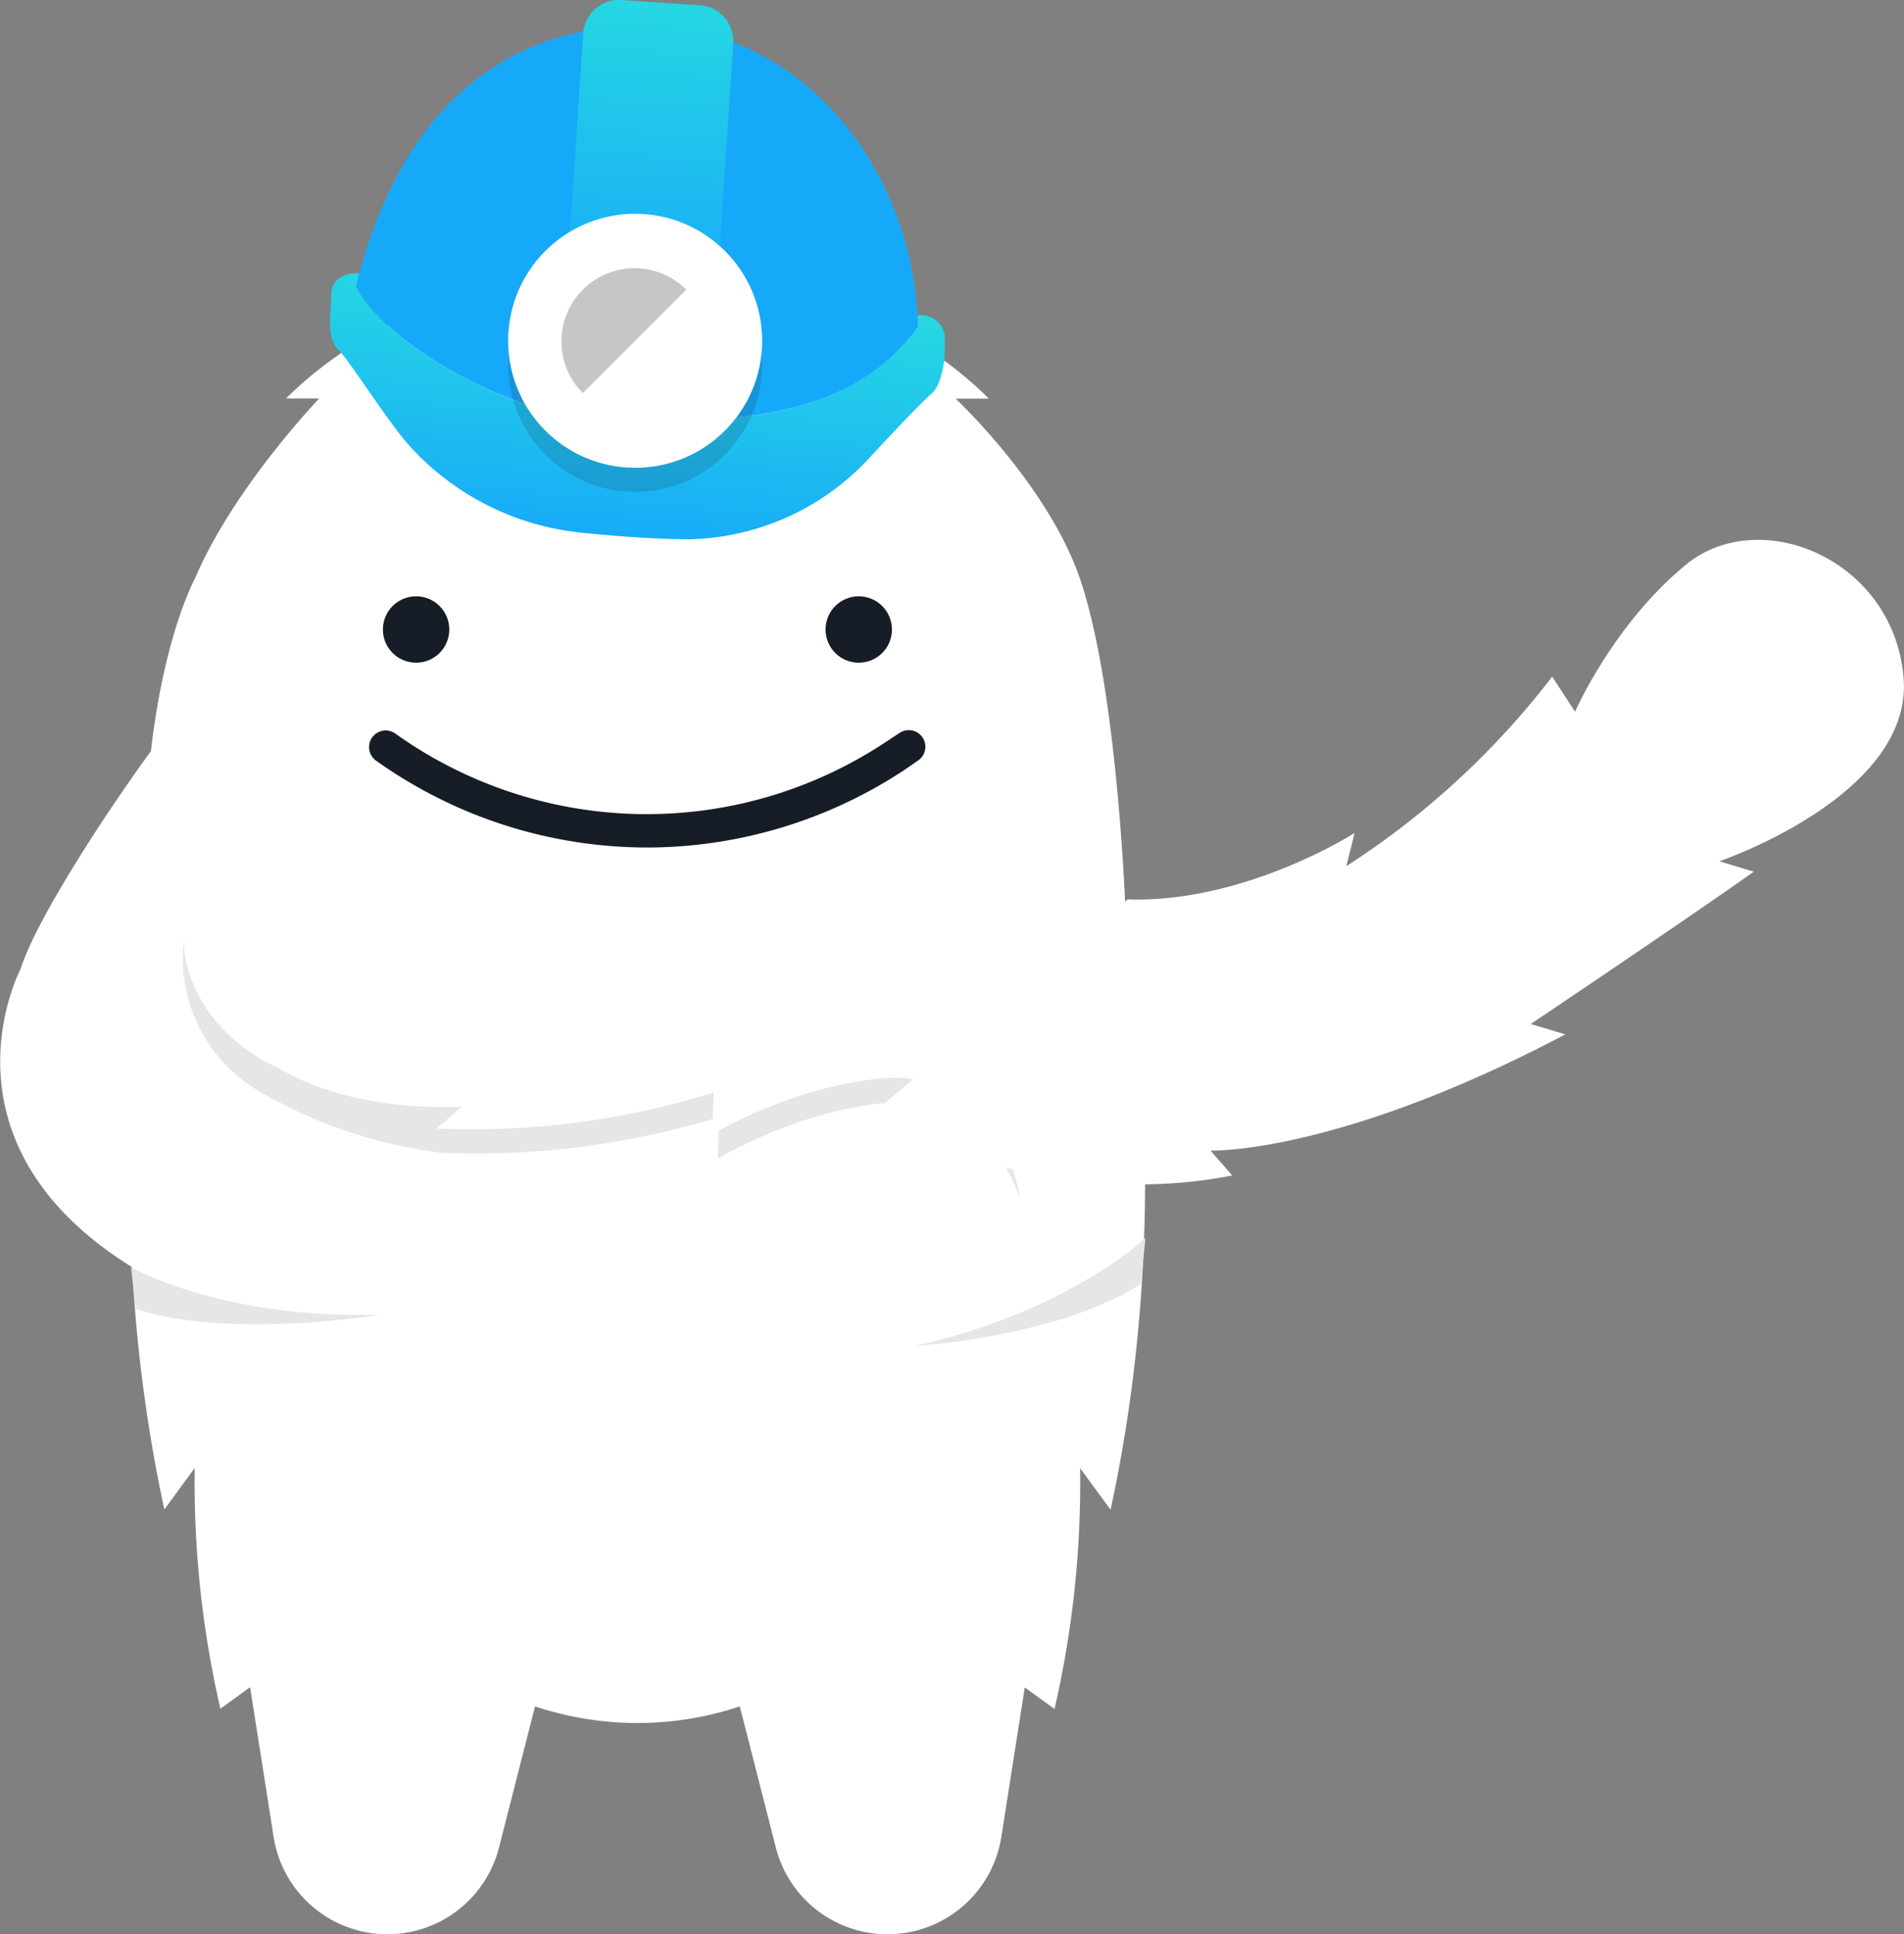 <svg xmlns="http://www.w3.org/2000/svg" xmlns:xlink="http://www.w3.org/1999/xlink" viewBox="0 0 229.39 232.99"><rect x="0" y="0" width="229.39" height="232.99" fill="#808080" stroke="none"/><defs><style>.cls-1{fill:#fff;}.cls-2,.cls-6{fill:#171d26;}.cls-3{fill:#e6e6e6;}.cls-4{fill:url(#linear-gradient);}.cls-5{fill:#17a9f9;}.cls-6{opacity:0.15;isolation:isolate;}.cls-7{fill:url(#linear-gradient-2);}.cls-8{fill:#c6c6c6;}</style><linearGradient id="linear-gradient" x1="74.28" y1="66.27" x2="77.27" y2="34.83" gradientUnits="userSpaceOnUse"><stop offset="0" stop-color="#17a9f9"/><stop offset="1" stop-color="#26d8e2"/></linearGradient><linearGradient id="linear-gradient-2" x1="77.19" y1="37.91" x2="79.59" y2="-0.95" xlink:href="#linear-gradient"/></defs><title>grunty-5-fullColor-onDark</title><g id="Layer_2" data-name="Layer 2"><g id="Artwork"><path class="cls-1" d="M17.8,114.83s-6,30,2,67l3.66-5a121.51,121.51,0,0,0,3.09,29l3.58-2.59,2.83,18A13.87,13.87,0,0,0,46.67,233h0a13.87,13.87,0,0,0,13.45-10.45l4.34-17a39,39,0,0,0,24.67,0l4.34,17A13.87,13.87,0,0,0,106.92,233h0a13.88,13.88,0,0,0,13.72-11.73l2.82-18,3.59,2.59a121.79,121.79,0,0,0,3.08-29l3.67,5c8-37,2-67,2-67s-.67-30.34-5.67-45.09c-3.84-11.31-15-21.75-15-21.75h4c-8.48-8.48-19.87-12.75-28.7-14.88a57.93,57.93,0,0,0-27.27,0C54.33,35.24,43,39.51,34.46,48h4s-10.33,10.75-15,21.75C23.46,69.74,15.64,84,17.8,114.83Z"/><circle class="cls-2" cx="50.13" cy="75.83" r="4"/><circle class="cls-2" cx="103.46" cy="75.83" r="4"/><path class="cls-2" d="M77.92,102.09A56.33,56.33,0,0,1,45.31,91.63a2,2,0,0,1,2.31-3.27,52.1,52.1,0,0,0,59.13,1l1.61-1.06a2,2,0,1,1,2.2,3.34L109,92.72A56.33,56.33,0,0,1,77.92,102.09Z"/><path class="cls-1" d="M31.79,160.66c-8.61-3.19-12.35-6-12.35-6-28.87-15.23-17-37.84-17-37.84.22-.68.5-1.39.81-2.12C5.66,109,12.5,98.18,19,89.36a127.42,127.42,0,0,0,5.6,32,23.27,23.27,0,0,0,9.18,7.43c9.25,5.44,21.88,4.51,21.88,4.51l-3.08,2.64A98.07,98.07,0,0,0,86,131.61l-.17,5s9.78-6,21.1-6.8,20.79,13.68,13.65,26.11-30.95,5.43-30.95,5.43l2.69,3.42c-10.39,0-32.54-.45-32.54-.45l2.68,3.42a139,139,0,0,1-30.66-7.12"/><path class="cls-3" d="M53.25,138.87a100.11,100.11,0,0,0,32.63-4.08l.11-3.18a98.07,98.07,0,0,1-33.4,4.33l3.08-2.64s-12.63.93-21.88-4.51c-10.38-4.8-12-13.38-11.56-16.2l0,.11a18.56,18.56,0,0,0,8.7,18.59A57.7,57.7,0,0,0,53.25,138.87Z"/><path class="cls-3" d="M86.49,139.57s9.78-6,21.09-6.79c6.89-.48,13.09,4.7,15.28,11.63-1.17-8.34-8.12-15.1-15.94-14.56-9.43.66-17.8,4.94-20.32,6.35Z"/><path class="cls-3" d="M15.79,152.66S27,159,45.87,158.35c0,0-18.11,3.05-29.53-.68Z"/><path class="cls-3" d="M138,149.13s-9.32,8.88-27.75,13c0,0,17.07-1,27.21-7.46Z"/><path class="cls-1" d="M135.85,108.34c14.19.46,27.35-8,27.35-8l-1,4A98.23,98.23,0,0,0,187,81.51l2.76,4.22S194.35,75.2,203.15,68s24.87-.77,26.18,13.51-22.19,22.24-22.19,22.24L211.3,105c-8.48,6-26.88,18.35-26.88,18.35l4.17,1.25c-27.54,14.52-42.75,14-42.75,14l2.62,3c-23.74,4.64-43.6-7.28-43.6-7.28"/><path class="cls-4" d="M110.54,38l0,0c0,.45,0,.91,0,1.36C103.44,49.25,92,50.89,75.7,50.89c-14.08,0-29.62-9.89-32.8-16.4.13-.53.27-1.06.41-1.58h0c-1.23-.06-3.41.35-3.41,2.67s-.69,5.06,1,6.7c1.26,1.25,5.88,8.61,8.48,11.48A32.3,32.3,0,0,0,69.82,64.14c5.2.55,10,.82,13.26.82a30.39,30.39,0,0,0,21.32-9.43s6-6.53,7.92-8.19c1.09-1,1.5-4,1.5-4.51V41.19A2.86,2.86,0,0,0,110.54,38Z"/><path class="cls-5" d="M110.52,38.05C109.91,23,99.28,4.52,79.18,3.13,59,2.4,48,15.45,43.31,32.91c-.14.52-.28,1.05-.41,1.58,3.18,6.51,18.72,16.4,32.8,16.4,16.26,0,27.74-1.64,34.84-11.48C110.54,39,110.53,38.5,110.52,38.05Z"/><path class="cls-6" d="M76.52,56.35A15.31,15.31,0,0,1,61.3,42.69c0,.54-.08,1.08-.08,1.64a15.31,15.31,0,0,0,30.61,0c0-.56,0-1.1-.09-1.64A15.31,15.31,0,0,1,76.52,56.35Z"/><path class="cls-7" d="M86.72,29.64,88.33,5.21a4.3,4.3,0,0,0-4-4.57L74.84,0a4.3,4.3,0,0,0-4.57,4L68.69,27.9a15.32,15.32,0,0,1,18,1.74Z"/><circle class="cls-1" cx="76.52" cy="41.05" r="15.3"/><path class="cls-8" d="M70.22,47.35A8.81,8.81,0,0,1,82.68,34.89Z"/></g></g></svg>